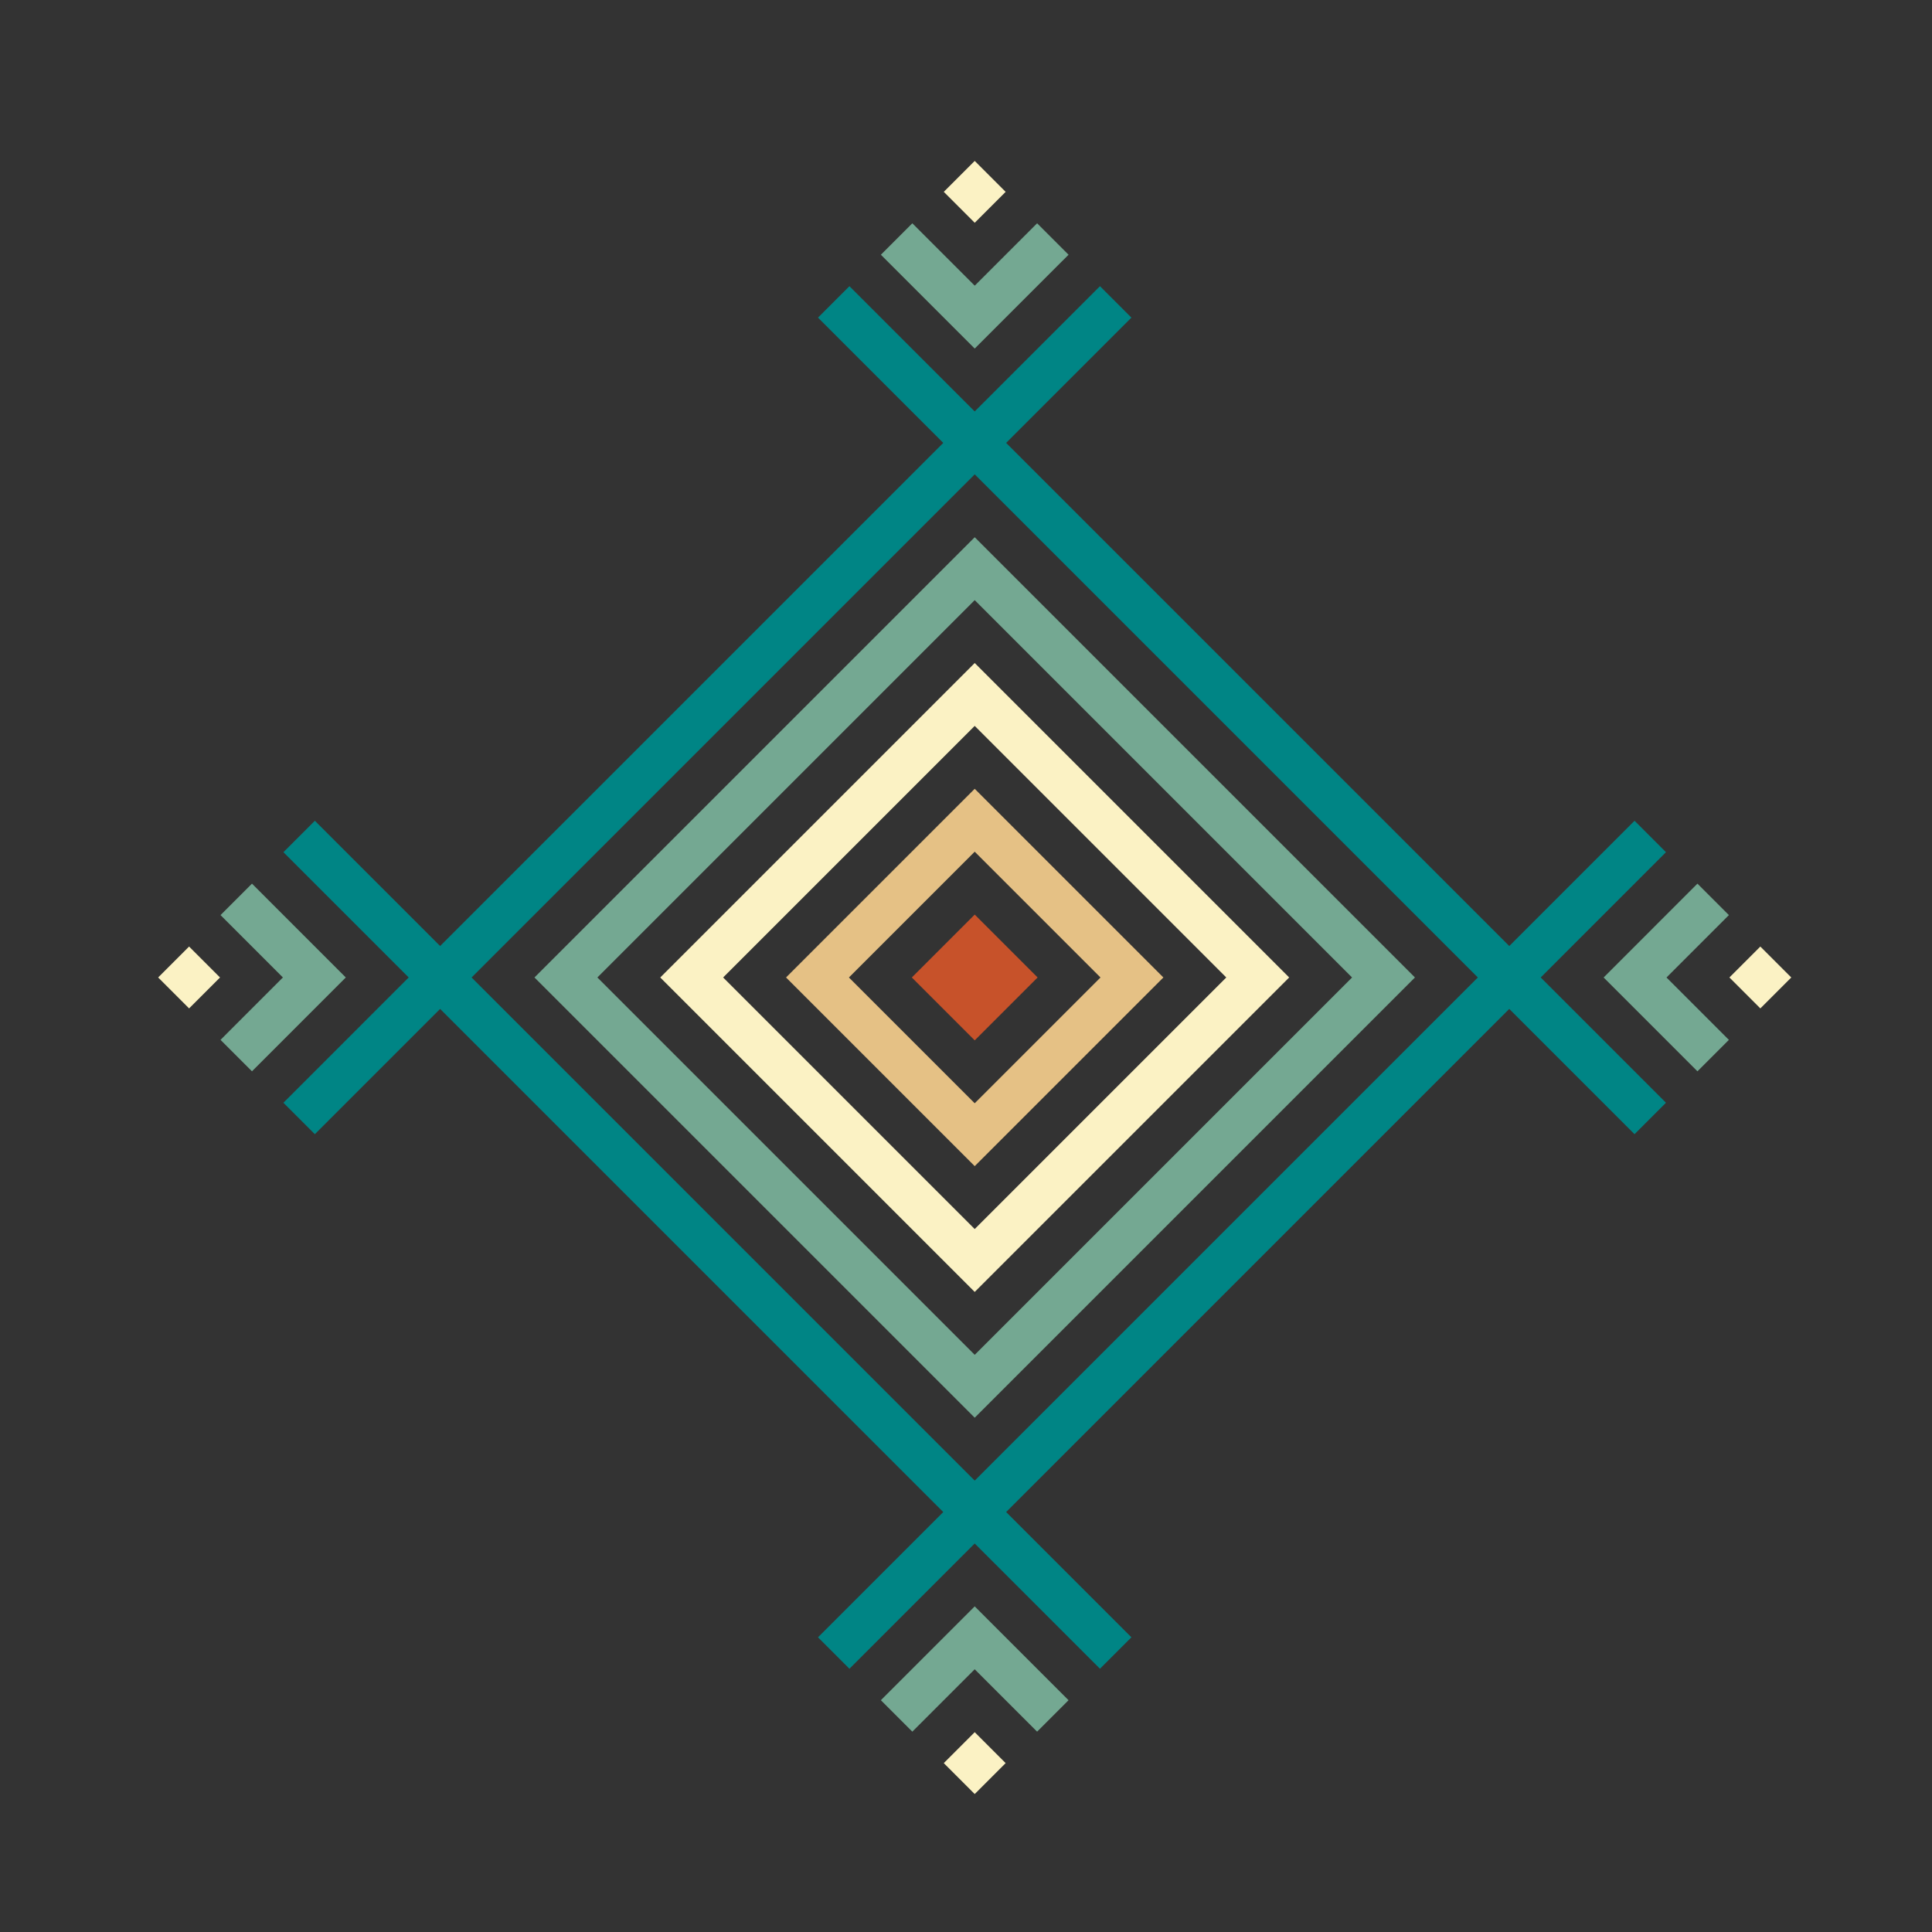 <?xml version="1.0" encoding="UTF-8" standalone="no"?>
<!-- Created with Inkscape (http://www.inkscape.org/) -->

<svg
   width="210mm"
   height="210mm"
   viewBox="0 0 210 210"
   version="1.1"
   id="svg5"
   inkscape:version="1.1.1 (3bf5ae0d25, 2021-09-20)"
   sodipodi:docname="earth.svg"
   inkscape:export-filename="/home/snakebite/Documents/alinanana_alt_colorful_strong.png"
   inkscape:export-xdpi="96"
   inkscape:export-ydpi="96"
   xmlns:inkscape="http://www.inkscape.org/namespaces/inkscape"
   xmlns:sodipodi="http://sodipodi.sourceforge.net/DTD/sodipodi-0.dtd"
   xmlns="http://www.w3.org/2000/svg"
   xmlns:svg="http://www.w3.org/2000/svg">
  <rect x="0" y="0" width="210" height="210" fill="#333333" stroke="none"/>
  <sodipodi:namedview
     id="namedview7"
     pagecolor="#404040"
     bordercolor="#ffffff"
     borderopacity="1"
     inkscape:pageshadow="0"
     inkscape:pageopacity="0"
     inkscape:pagecheckerboard="false"
     inkscape:document-units="mm"
     showgrid="false"
     inkscape:zoom="0.70710678"
     inkscape:cx="395.27269"
     inkscape:cy="359.21025"
     inkscape:window-width="1364"
     inkscape:window-height="766"
     inkscape:window-x="0"
     inkscape:window-y="0"
     inkscape:window-maximized="1"
     inkscape:current-layer="layer9"
     showguides="false"
     height="296mm"
     showborder="true"
     inkscape:showpageshadow="true">
    <inkscape:grid
       type="xygrid"
       id="grid28304" />
  </sodipodi:namedview>
  <defs
     id="defs2" />
  <g
     inkscape:groupmode="layer"
     id="layer10"
     inkscape:label="Layer 10"
     style="display:none">
    <rect
       style="display:inline;fill:#ffffff;fill-opacity:1;stroke:none;stroke-width:0.137;stroke-miterlimit:4;stroke-dasharray:none;stroke-opacity:1"
       id="rect41207"
       width="24.09"
       height="24.09"
       x="188.714"
       y="-62.548"
       transform="rotate(45)" />
    <rect
       style="display:inline;fill:#ffffff;fill-opacity:1;stroke:none;stroke-width:0.137;stroke-miterlimit:4;stroke-dasharray:none;stroke-opacity:1"
       id="rect41207-4"
       width="24.09"
       height="24.09"
       x="38.882"
       y="-212.804"
       transform="rotate(135)" />
    <rect
       style="display:inline;fill:#ffffff;fill-opacity:1;stroke:none;stroke-width:0.137;stroke-miterlimit:4;stroke-dasharray:none;stroke-opacity:1"
       id="rect41207-4-0"
       width="24.09"
       height="24.09"
       x="-111.374"
       y="-62.972"
       transform="rotate(-135)" />
    <rect
       style="display:inline;fill:#ffffff;fill-opacity:1;stroke:none;stroke-width:0.137;stroke-miterlimit:4;stroke-dasharray:none;stroke-opacity:1"
       id="rect41207-4-3"
       width="24.09"
       height="24.09"
       x="38.458"
       y="87.284"
       transform="rotate(-45)" />
  </g>
  <g
     inkscape:groupmode="layer"
     id="layer9"
     inkscape:label="Layer 9"
     style="display:inline">
    <path
       id="rect20843"
       style="display:inline;fill:#008585;fill-opacity:1;stroke:none;stroke-width:1.45"
       d="M 92.33,31.107 88.913,34.525 102.53,48.141 47.841,102.829 34.225,89.213 30.807,92.631 44.423,106.247 30.807,119.864 l 3.417,3.417 13.616,-13.616 54.689,54.688 -13.616,13.616 3.417,3.417 13.616,-13.616 13.617,13.616 3.417,-3.417 -13.617,-13.617 54.688,-54.688 13.617,13.617 3.417,-3.417 -13.616,-13.617 13.616,-13.617 -3.417,-3.417 -13.617,13.616 -54.689,-54.689 13.617,-13.616 -3.417,-3.417 -13.617,13.616 z m 13.617,20.452 54.688,54.688 -54.688,54.688 -54.688,-54.688 z" />
    <path
       id="rect12293"
       style="display:inline;fill:#74a892;fill-opacity:1;stroke:none;stroke-width:1.45"
       d="m 105.947,58.395 -47.852,47.852 47.852,47.852 47.852,-47.852 z m 0,6.836 41.016,41.016 -41.016,41.016 -41.016,-41.016 z" />
    <path
       id="rect1342"
       style="display:inline;fill:#fbf2c4;fill-opacity:1;stroke:none;stroke-width:1.45"
       d="m 105.947,72.067 -34.18,34.18 34.18,34.18 34.18,-34.18 z m 0,6.836 27.344,27.344 -27.344,27.344 -27.344,-27.344 z" />
    <path
       id="rect38"
       style="fill:#e5c185;stroke:none;stroke-width:1.45;fill-opacity:1"
       d="m 105.947,85.739 -20.508,20.508 20.508,20.508 20.508,-20.508 z m 0,6.836 13.672,13.672 -13.672,13.672 -13.672,-13.672 z" />
    <rect
       style="fill:#c7522a;stroke:none;stroke-width:1.45;fill-opacity:1"
       id="rect31"
       width="9.668"
       height="9.668"
       x="145.21"
       y="-4.622"
       transform="rotate(45)" />
    <path
       style="color:#000000;fill:#74a892;fill-opacity:1;stroke-width:1.45;-inkscape-stroke:none"
       d="m 187.923,99.467 -3.418,-3.418 -10.198,10.199 10.198,10.199 3.418,-3.418 -6.78,-6.78 z"
       id="path41332" />
    <path
       style="color:#000000;fill:#fbf2c4;fill-opacity:1;stroke-width:1.45;-inkscape-stroke:none"
       d="m 194.704,106.247 -3.362,-3.362 -3.362,3.362 3.362,3.362 z"
       id="rect20843-2" />
    <path
       style="color:#000000;fill:#74a892;fill-opacity:1;stroke-width:1.45;-inkscape-stroke:none"
       d="m 112.728,188.223 3.418,-3.418 -10.199,-10.198 -10.199,10.198 3.418,3.418 6.78,-6.78 z"
       id="path41332-8" />
    <path
       style="color:#000000;fill:#fbf2c4;fill-opacity:1;stroke-width:1.45;-inkscape-stroke:none"
       d="m 105.947,195.004 3.362,-3.362 -3.362,-3.362 -3.362,3.362 z"
       id="rect20843-2-0" />
    <path
       style="color:#000000;fill:#74a892;fill-opacity:1;stroke-width:1.45;-inkscape-stroke:none"
       d="m 23.971,113.028 3.418,3.418 10.198,-10.199 -10.198,-10.199 -3.418,3.418 6.78,6.78 z"
       id="path41332-8-4" />
    <path
       style="color:#000000;fill:#fbf2c4;fill-opacity:1;stroke-width:1.45;-inkscape-stroke:none"
       d="m 17.191,106.247 3.362,3.362 3.362,-3.362 -3.362,-3.362 z"
       id="rect20843-2-0-0" />
    <path
       style="color:#000000;fill:#74a892;fill-opacity:1;stroke-width:1.45;-inkscape-stroke:none"
       d="m 99.167,24.271 -3.418,3.418 10.199,10.198 10.199,-10.198 -3.418,-3.418 -6.78,6.78 z"
       id="path41332-8-9" />
    <path
       style="color:#000000;fill:#fbf2c4;fill-opacity:1;stroke-width:1.45;-inkscape-stroke:none"
       d="m 105.947,17.491 -3.362,3.362 3.362,3.362 3.362,-3.362 z"
       id="rect20843-2-0-8" />
  </g>
</svg>
